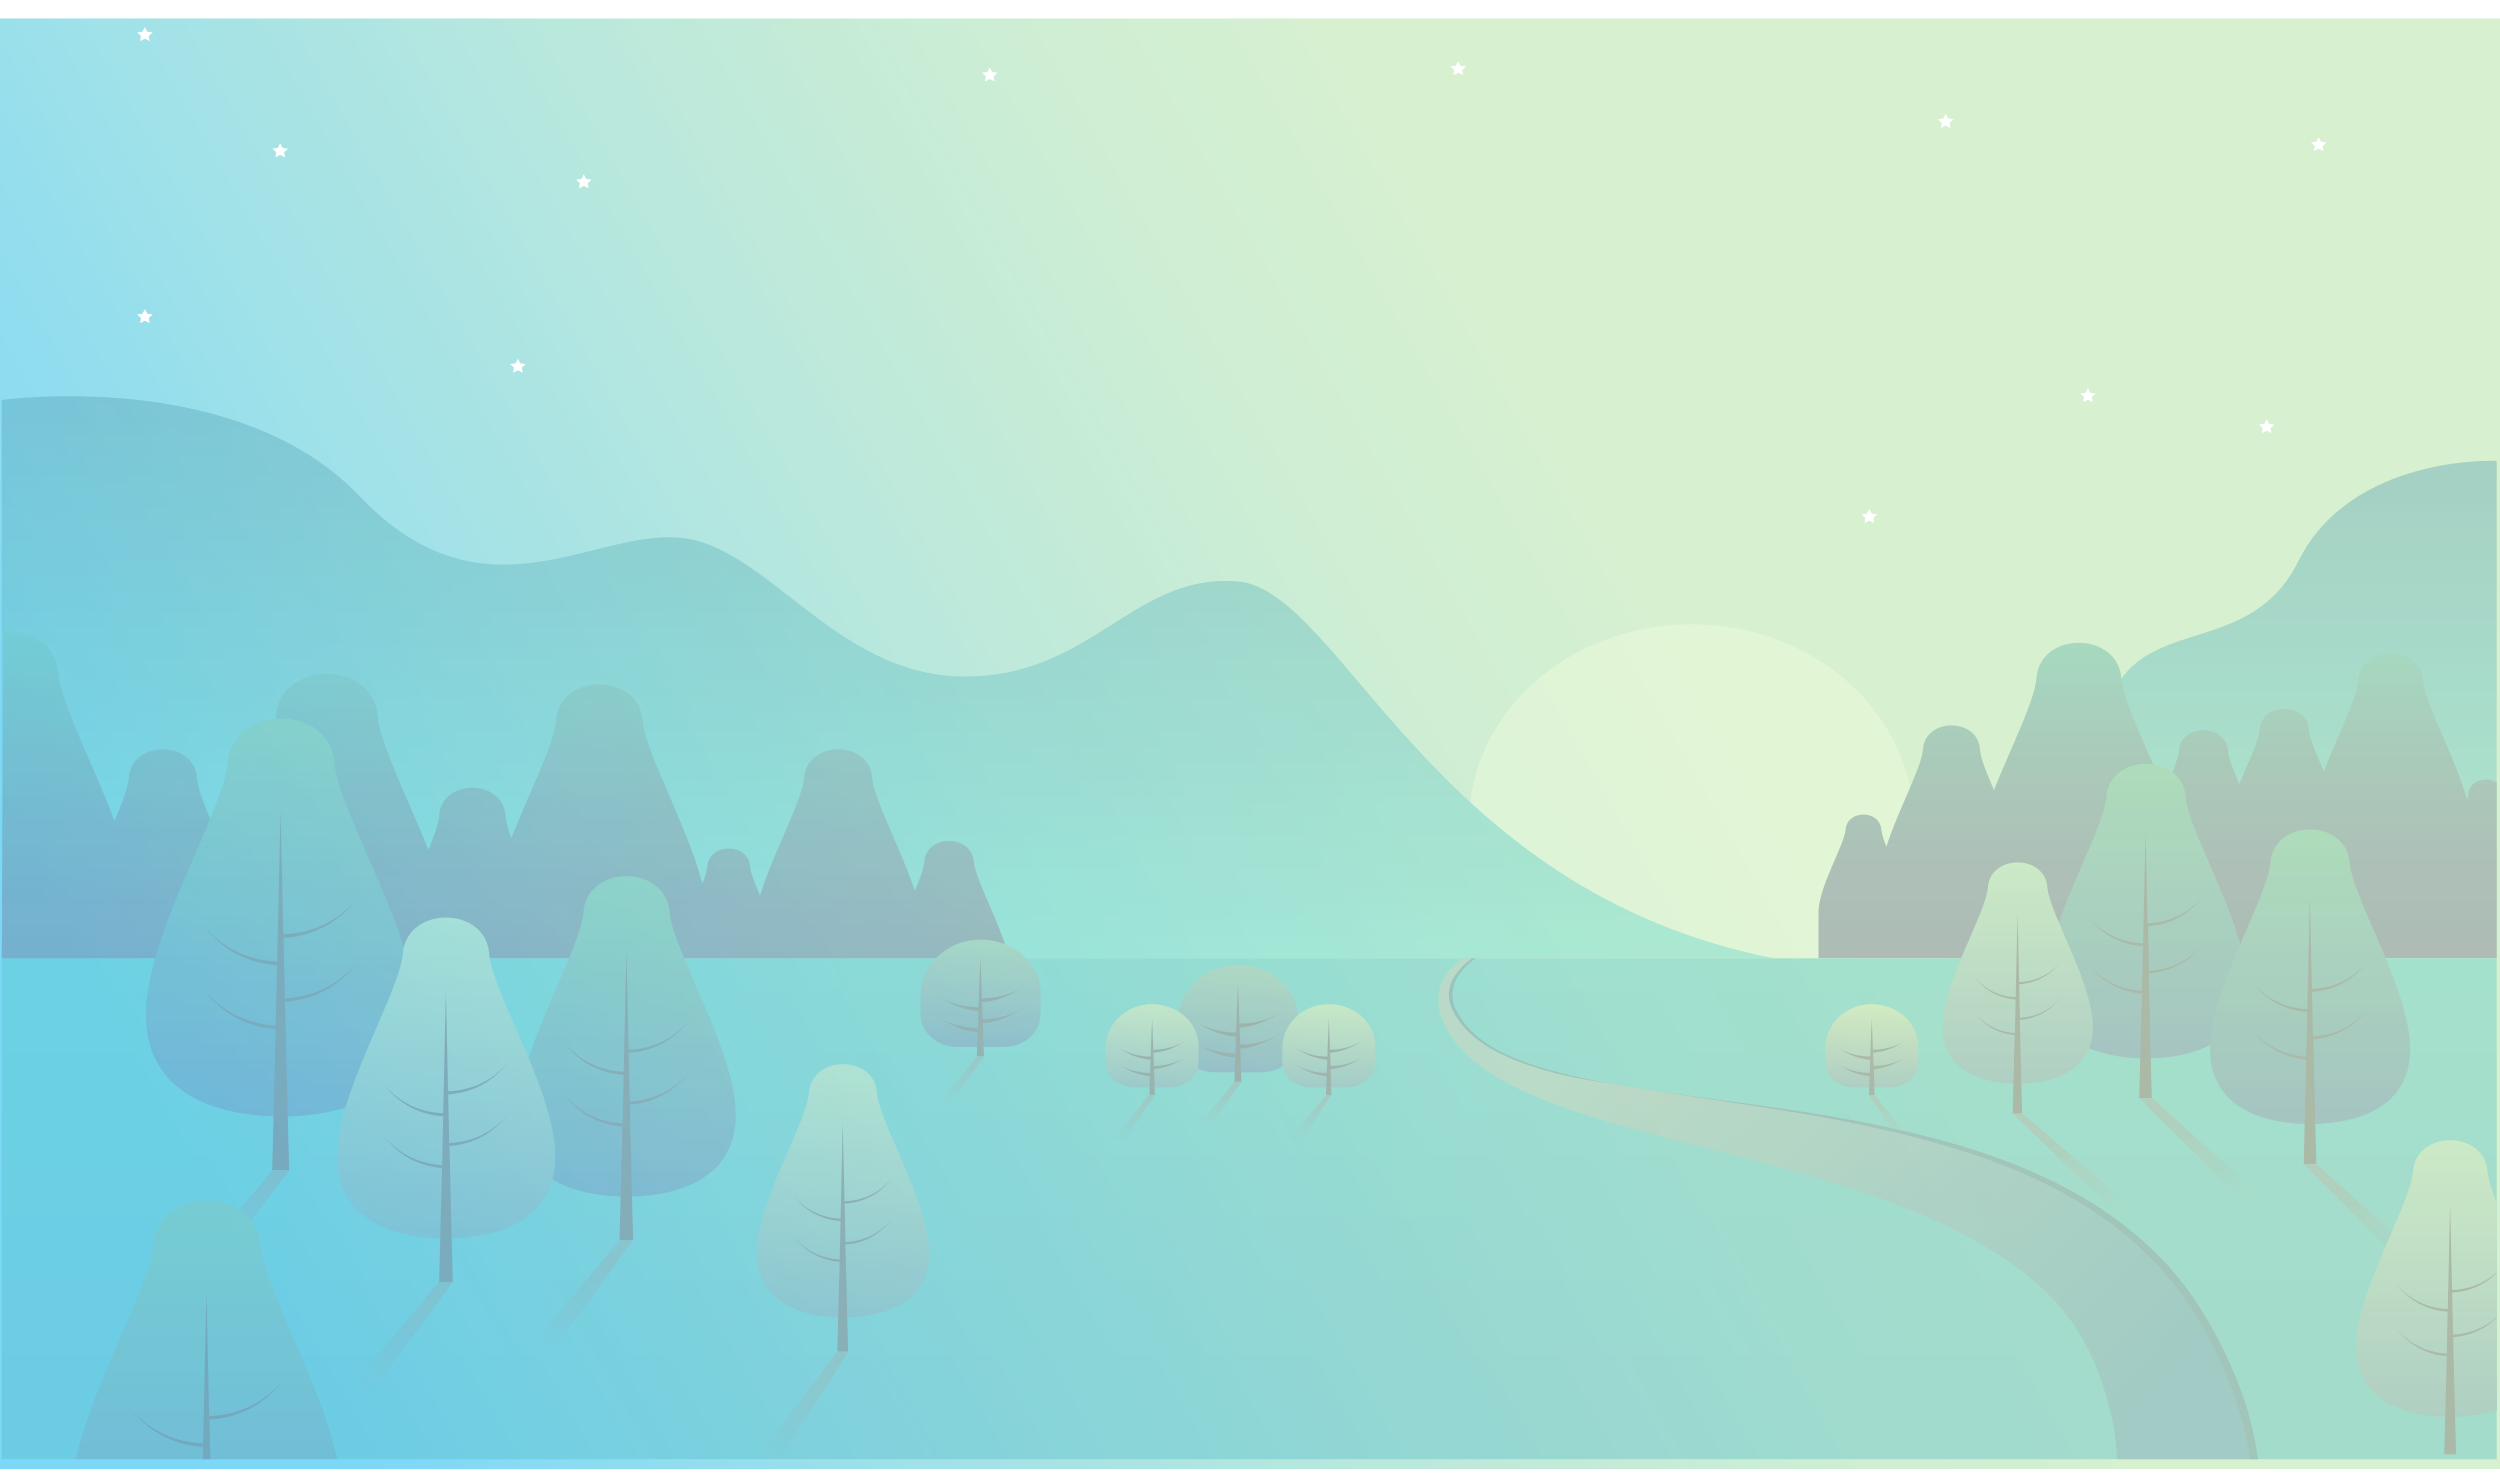 <?xml version="1.0" encoding="UTF-8"?>
<svg width="1440px" height="855px" viewBox="0 0 1440 855" version="1.1" xmlns="http://www.w3.org/2000/svg" xmlns:xlink="http://www.w3.org/1999/xlink">
    <title>BGLogin</title>
    <defs>
        <filter x="-1.6%" y="-2.8%" width="103.2%" height="105.5%" filterUnits="objectBoundingBox" id="filter-1">
            <feOffset dx="0" dy="2" in="SourceAlpha" result="shadowOffsetOuter1"></feOffset>
            <feGaussianBlur stdDeviation="5" in="shadowOffsetOuter1" result="shadowBlurOuter1"></feGaussianBlur>
            <feColorMatrix values="0 0 0 0 0   0 0 0 0 0   0 0 0 0 0  0 0 0 0.5 0" type="matrix" in="shadowBlurOuter1" result="shadowMatrixOuter1"></feColorMatrix>
            <feMerge>
                <feMergeNode in="shadowMatrixOuter1"></feMergeNode>
                <feMergeNode in="SourceGraphic"></feMergeNode>
            </feMerge>
        </filter>
        <linearGradient x1="99.975%" y1="33.592%" x2="-0.452%" y2="66.565%" id="linearGradient-2">
            <stop stop-color="#C8EAC0" offset="32%"></stop>
            <stop stop-color="#BFE8C4" offset="42%"></stop>
            <stop stop-color="#A7E1CE" offset="57%"></stop>
            <stop stop-color="#80D7E0" offset="76%"></stop>
            <stop stop-color="#51CAF4" offset="96%"></stop>
        </linearGradient>
        <rect id="path-3" x="0" y="0.133" width="1448" height="835.545"></rect>
        <linearGradient x1="50%" y1="100%" x2="50%" y2="-0.002%" id="linearGradient-5">
            <stop stop-color="#3BD4C3" offset="0%"></stop>
            <stop stop-color="#187A93" offset="100%"></stop>
        </linearGradient>
        <linearGradient x1="50.001%" y1="99.984%" x2="50.001%" y2="-0.001%" id="linearGradient-6">
            <stop stop-color="#3BD4C3" offset="0%"></stop>
            <stop stop-color="#187A93" offset="100%"></stop>
        </linearGradient>
        <linearGradient x1="49.926%" y1="100.038%" x2="49.926%" y2="-0.005%" id="linearGradient-7">
            <stop stop-color="#3C3461" offset="0%"></stop>
            <stop stop-color="#3A3A63" offset="16%"></stop>
            <stop stop-color="#354B69" offset="37%"></stop>
            <stop stop-color="#2D6672" offset="61%"></stop>
            <stop stop-color="#228C7F" offset="87%"></stop>
            <stop stop-color="#1CA286" offset="100%"></stop>
        </linearGradient>
        <linearGradient x1="50%" y1="118.34%" x2="50%" y2="0%" id="linearGradient-8">
            <stop stop-color="#18A0B2" offset="0%"></stop>
            <stop stop-color="#18A6B2" offset="44%"></stop>
            <stop stop-color="#18B6B2" offset="100%"></stop>
        </linearGradient>
        <linearGradient x1="49.892%" y1="100%" x2="49.892%" y2="0.008%" id="linearGradient-9">
            <stop stop-color="#1C548E" offset="0%"></stop>
            <stop stop-color="#3CA773" offset="100%"></stop>
        </linearGradient>
        <linearGradient x1="49.921%" y1="100.01%" x2="49.921%" y2="-0.003%" id="linearGradient-10">
            <stop stop-color="#1C548E" offset="0%"></stop>
            <stop stop-color="#3CA773" offset="100%"></stop>
        </linearGradient>
        <linearGradient x1="49.998%" y1="128.793%" x2="49.998%" y2="-0.041%" id="linearGradient-11">
            <stop stop-color="#3C3461" offset="0%"></stop>
            <stop stop-color="#3A3A63" offset="16%"></stop>
            <stop stop-color="#354B69" offset="37%"></stop>
            <stop stop-color="#2D6672" offset="61%"></stop>
            <stop stop-color="#228C7F" offset="87%"></stop>
            <stop stop-color="#1CA286" offset="100%"></stop>
        </linearGradient>
        <linearGradient x1="49.816%" y1="100%" x2="49.816%" y2="-0.002%" id="linearGradient-12">
            <stop stop-color="#1C548E" offset="0%"></stop>
            <stop stop-color="#3CA773" offset="100%"></stop>
        </linearGradient>
        <linearGradient x1="49.871%" y1="100.074%" x2="49.871%" y2="0.039%" id="linearGradient-13">
            <stop stop-color="#1C548E" offset="0%"></stop>
            <stop stop-color="#3CA773" offset="100%"></stop>
        </linearGradient>
        <linearGradient x1="49.934%" y1="100%" x2="49.934%" y2="-0.007%" id="linearGradient-14">
            <stop stop-color="#3C778E" offset="0%"></stop>
            <stop stop-color="#A9D99F" offset="100%"></stop>
        </linearGradient>
        <linearGradient x1="49.878%" y1="100%" x2="49.878%" y2="0%" id="linearGradient-15">
            <stop stop-color="#3C778E" offset="0%"></stop>
            <stop stop-color="#A9D99F" offset="100%"></stop>
        </linearGradient>
        <linearGradient x1="49.875%" y1="100%" x2="49.875%" y2="0.009%" id="linearGradient-16">
            <stop stop-color="#3C778E" offset="0%"></stop>
            <stop stop-color="#A9D99F" offset="100%"></stop>
        </linearGradient>
        <linearGradient x1="18.768%" y1="107.046%" x2="81.179%" y2="0.111%" id="linearGradient-17">
            <stop stop-color="#44757A" stop-opacity="0" offset="0%"></stop>
            <stop stop-color="#44757A" stop-opacity="0.48" offset="43%"></stop>
            <stop stop-color="#44757A" stop-opacity="0.86" offset="81%"></stop>
            <stop stop-color="#44757A" offset="100%"></stop>
        </linearGradient>
        <linearGradient x1="77.154%" y1="82.875%" x2="17.702%" y2="10.893%" id="linearGradient-18">
            <stop stop-color="#44757A" stop-opacity="0" offset="0%"></stop>
            <stop stop-color="#44757A" stop-opacity="0.48" offset="43%"></stop>
            <stop stop-color="#44757A" stop-opacity="0.86" offset="81%"></stop>
            <stop stop-color="#44757A" offset="100%"></stop>
        </linearGradient>
        <linearGradient x1="77.171%" y1="82.873%" x2="17.706%" y2="10.876%" id="linearGradient-19">
            <stop stop-color="#44757A" stop-opacity="0" offset="0%"></stop>
            <stop stop-color="#44757A" stop-opacity="0.48" offset="43%"></stop>
            <stop stop-color="#44757A" stop-opacity="0.86" offset="81%"></stop>
            <stop stop-color="#44757A" offset="100%"></stop>
        </linearGradient>
        <linearGradient x1="76.73%" y1="81.527%" x2="18.217%" y2="12.498%" id="linearGradient-20">
            <stop stop-color="#44757A" stop-opacity="0" offset="0%"></stop>
            <stop stop-color="#44757A" stop-opacity="0.48" offset="43%"></stop>
            <stop stop-color="#44757A" stop-opacity="0.86" offset="81%"></stop>
            <stop stop-color="#44757A" offset="100%"></stop>
        </linearGradient>
        <linearGradient x1="21.398%" y1="94.428%" x2="84.027%" y2="-2.859%" id="linearGradient-21">
            <stop stop-color="#44757A" stop-opacity="0" offset="0%"></stop>
            <stop stop-color="#44757A" stop-opacity="0.48" offset="43%"></stop>
            <stop stop-color="#44757A" stop-opacity="0.86" offset="81%"></stop>
            <stop stop-color="#44757A" offset="100%"></stop>
        </linearGradient>
        <linearGradient x1="21.286%" y1="94.477%" x2="84.153%" y2="-2.883%" id="linearGradient-22">
            <stop stop-color="#44757A" stop-opacity="0" offset="0%"></stop>
            <stop stop-color="#44757A" stop-opacity="0.48" offset="43%"></stop>
            <stop stop-color="#44757A" stop-opacity="0.86" offset="81%"></stop>
            <stop stop-color="#44757A" offset="100%"></stop>
        </linearGradient>
        <linearGradient x1="20.252%" y1="94.864%" x2="85.359%" y2="-3.367%" id="linearGradient-23">
            <stop stop-color="#44757A" stop-opacity="0" offset="0%"></stop>
            <stop stop-color="#44757A" stop-opacity="0.48" offset="43%"></stop>
            <stop stop-color="#44757A" stop-opacity="0.86" offset="81%"></stop>
            <stop stop-color="#44757A" offset="100%"></stop>
        </linearGradient>
        <linearGradient x1="49.975%" y1="153.823%" x2="49.975%" y2="-0.003%" id="linearGradient-24">
            <stop stop-color="#1C548E" offset="0%"></stop>
            <stop stop-color="#3CA773" offset="100%"></stop>
        </linearGradient>
        <linearGradient x1="49.842%" y1="99.998%" x2="49.842%" y2="-0.005%" id="linearGradient-25">
            <stop stop-color="#3C778E" offset="0%"></stop>
            <stop stop-color="#A9D99F" offset="100%"></stop>
        </linearGradient>
        <linearGradient x1="49.903%" y1="99.889%" x2="49.903%" y2="0.004%" id="linearGradient-26">
            <stop stop-color="#1C548E" offset="0%"></stop>
            <stop stop-color="#6DA77D" offset="100%"></stop>
        </linearGradient>
        <linearGradient x1="49.875%" y1="99.917%" x2="49.875%" y2="0.005%" id="linearGradient-27">
            <stop stop-color="#1C548E" offset="0%"></stop>
            <stop stop-color="#6DA77D" offset="100%"></stop>
        </linearGradient>
        <linearGradient x1="50%" y1="100.107%" x2="50%" y2="0.128%" id="linearGradient-28">
            <stop stop-color="#3C778E" offset="0%"></stop>
            <stop stop-color="#BDD98E" offset="100%"></stop>
        </linearGradient>
        <linearGradient x1="49.961%" y1="100%" x2="49.961%" y2="0%" id="linearGradient-29">
            <stop stop-color="#44757A" stop-opacity="0" offset="0%"></stop>
            <stop stop-color="#44757A" stop-opacity="0.48" offset="43%"></stop>
            <stop stop-color="#44757A" stop-opacity="0.86" offset="81%"></stop>
            <stop stop-color="#44757A" offset="100%"></stop>
        </linearGradient>
        <linearGradient x1="50.038%" y1="99.935%" x2="50.038%" y2="0%" id="linearGradient-30">
            <stop stop-color="#44757A" stop-opacity="0" offset="0%"></stop>
            <stop stop-color="#44757A" stop-opacity="0.48" offset="43%"></stop>
            <stop stop-color="#44757A" stop-opacity="0.86" offset="81%"></stop>
            <stop stop-color="#44757A" offset="100%"></stop>
        </linearGradient>
        <linearGradient x1="50%" y1="100%" x2="50%" y2="0%" id="linearGradient-31">
            <stop stop-color="#44757A" stop-opacity="0" offset="0%"></stop>
            <stop stop-color="#44757A" stop-opacity="0.48" offset="43%"></stop>
            <stop stop-color="#44757A" stop-opacity="0.86" offset="81%"></stop>
            <stop stop-color="#44757A" offset="100%"></stop>
        </linearGradient>
        <linearGradient x1="50%" y1="100%" x2="50%" y2="0%" id="linearGradient-32">
            <stop stop-color="#44757A" stop-opacity="0" offset="0%"></stop>
            <stop stop-color="#44757A" stop-opacity="0.48" offset="43%"></stop>
            <stop stop-color="#44757A" stop-opacity="0.86" offset="81%"></stop>
            <stop stop-color="#44757A" offset="100%"></stop>
        </linearGradient>
        <linearGradient x1="50.039%" y1="100%" x2="50.039%" y2="0%" id="linearGradient-33">
            <stop stop-color="#44757A" stop-opacity="0" offset="0%"></stop>
            <stop stop-color="#44757A" stop-opacity="0.48" offset="43%"></stop>
            <stop stop-color="#44757A" stop-opacity="0.86" offset="81%"></stop>
            <stop stop-color="#44757A" offset="100%"></stop>
        </linearGradient>
        <linearGradient x1="13.447%" y1="27.132%" x2="95.612%" y2="75.243%" id="linearGradient-34">
            <stop stop-color="#7EA596" offset="0%"></stop>
            <stop stop-color="#4E8C95" offset="39%"></stop>
            <stop stop-color="#217493" offset="79%"></stop>
            <stop stop-color="#0F6B93" offset="100%"></stop>
        </linearGradient>
    </defs>
    <g id="Criadores" stroke="none" stroke-width="1" fill="none" fill-rule="evenodd" opacity="0.852">
        <g id="AdminLgin" transform="translate(0, -1)">
            <g id="Group" transform="translate(0, -1)">
                <g id="BGLogin" filter="url(#filter-1)" opacity="0.878" transform="translate(-4, 10.5)">
                    <mask id="mask-4" fill="white">
                        <use xlink:href="#path-3"></use>
                    </mask>
                    <use id="Rectangle" fill="url(#linearGradient-2)" fill-rule="nonzero" xlink:href="#path-3"></use>
                    <g id="imagembgLogin" opacity="0.38" mask="url(#mask-4)" fill-rule="nonzero">
                        <g transform="translate(5, 217.679)">
                            <path d="M1437.083,37.271 C1437.083,37.271 1353.502,33.451 1322.806,95.183 C1292.11,156.916 1220.371,119.318 1210.273,192.355 C1200.175,265.393 1117.782,323.82 1117.782,323.82 L1437.083,323.82 L1437.083,37.271 Z" id="Path" fill="url(#linearGradient-5)"></path>
                            <ellipse id="Oval" fill="#F3FCD0" cx="973.212" cy="245.832" rx="128.015" ry="114.438"></ellipse>
                            <path d="M0,2.208 C0,2.208 135.162,-16.84 205.944,57.465 C276.725,131.771 338.155,78.02 389.277,81.446 C440.399,84.872 478.798,160.239 552.97,161.472 C627.143,162.705 651.439,102.035 711.529,106.66 C771.618,111.284 822.797,285.005 1021,323.871 L0,323.871 L0,2.208 Z" id="Path" fill="url(#linearGradient-6)"></path>
                            <path d="M1437.083,222.536 C1431.335,218.939 1421.62,221.081 1420.72,229.063 C1420.72,229.165 1420.72,229.251 1420.72,229.354 C1420.592,230.412 1420.374,231.46 1420.068,232.488 C1412.902,206.915 1395.963,177.676 1394.66,163.887 L1394.66,163.339 C1392.438,143.333 1359.596,143.333 1357.373,163.339 L1357.373,163.887 C1356.338,174.833 1345.551,195.353 1337.522,216.079 C1333.249,206.213 1329.436,197.46 1328.919,191.927 C1328.909,191.79 1328.909,191.653 1328.919,191.516 C1327.213,176.323 1302.266,176.323 1300.579,191.516 C1300.57,191.653 1300.57,191.79 1300.579,191.927 C1299.928,198.779 1294.237,210.615 1288.834,223.393 C1285.48,215.582 1282.779,208.782 1282.357,204.209 C1282.357,204.072 1282.357,203.935 1282.357,203.797 C1280.652,188.604 1255.723,188.604 1254.018,203.797 C1254.018,203.935 1254.018,204.072 1254.018,204.209 C1253.52,209.604 1249.86,218.1 1245.702,227.692 C1235.336,201.588 1222.172,176.169 1220.793,162.38 L1220.793,161.66 C1217.88,135.522 1174.94,135.522 1172.028,161.66 C1172.028,161.9 1172.028,162.14 1172.028,162.38 C1170.763,176.083 1157.829,201.091 1147.521,226.921 C1143.382,217.312 1139.856,208.885 1139.435,203.301 L1139.435,202.821 C1137.518,185.264 1108.623,185.264 1106.669,202.821 C1106.669,202.992 1106.669,203.147 1106.669,203.301 C1105.596,214.743 1092.394,238.055 1085.592,259.449 C1084.144,256.263 1083.128,252.933 1082.564,249.532 C1082.564,249.429 1082.564,249.343 1082.564,249.24 C1081.338,238.261 1063.403,238.261 1062.1,249.24 C1062.1,249.343 1062.1,249.429 1062.1,249.532 C1061.238,258.867 1047.404,280.895 1046.465,296.345 L1046.465,296.345 L1046.465,323.751 L1437.083,323.751 L1437.083,222.536 Z" id="Path" fill="url(#linearGradient-7)"></path>
                            <rect id="Rectangle" fill="url(#linearGradient-8)" x="0" y="323.82" width="1437.083" height="288.502"></rect>
                            <path d="M1257.85,230.758 L1257.85,230.09 C1255.129,205.682 1215.044,205.682 1212.323,230.09 C1212.323,230.313 1212.323,230.536 1212.323,230.758 C1210.254,253.026 1174.978,307.753 1177.565,342.096 C1180.152,376.439 1215.887,381.492 1235.163,381.492 C1254.439,381.492 1290.156,376.354 1292.743,342.096 C1295.329,307.838 1259.939,253.026 1257.85,230.758 Z" id="Path" fill="url(#linearGradient-9)"></path>
                            <path d="M1236.811,331.014 C1236.524,318.133 1236.505,316.728 1236.236,305.32 C1246.374,304.712 1255.859,300.632 1262.717,293.93 L1268.465,288.311 L1262.851,293.33 C1255.707,299.694 1246.108,303.371 1236.026,303.607 C1235.508,280.381 1234.857,250.696 1234.857,250.696 L1233.42,315.255 C1223.465,314.937 1214.012,311.266 1206.958,304.978 L1201.344,299.959 L1207.092,305.56 C1213.91,312.193 1223.311,316.239 1233.362,316.865 L1232.787,342.558 C1223.046,342.11 1213.836,338.448 1206.939,332.281 L1201.325,327.262 L1207.073,332.881 C1213.746,339.375 1222.901,343.397 1232.73,344.151 L1231.178,404.377 L1238.44,404.377 C1238.44,404.377 1237.539,372.962 1236.639,332.435 C1246.596,331.813 1255.917,327.833 1262.717,321.302 L1268.465,315.7 L1262.851,320.719 C1255.902,326.922 1246.62,330.591 1236.811,331.014 Z" id="Path" fill="#2F2833"></path>
                            <path d="M1352.314,268.545 C1352.314,268.322 1352.314,268.099 1352.314,267.894 C1349.594,243.485 1309.528,243.485 1306.807,267.894 C1306.807,268.099 1306.807,268.322 1306.807,268.545 C1304.737,290.812 1269.462,345.539 1272.049,379.882 C1274.635,414.226 1310.371,419.279 1329.647,419.279 C1348.923,419.279 1384.639,414.14 1387.13,379.882 C1389.621,345.625 1354.384,290.812 1352.314,268.545 Z" id="Path" fill="url(#linearGradient-10)"></path>
                            <path d="M1331.276,368.8 C1330.988,355.919 1330.95,354.514 1330.701,343.107 C1340.847,342.525 1350.352,338.47 1357.239,331.784 L1362.987,326.166 L1357.373,331.185 C1350.252,337.529 1340.692,341.204 1330.643,341.462 C1330.126,318.253 1329.474,288.551 1329.474,288.551 L1328.018,353.11 C1318.065,352.785 1308.615,349.115 1301.557,342.833 L1295.962,337.814 L1301.71,343.415 C1308.533,350.052 1317.94,354.104 1327.999,354.737 L1327.424,380.43 C1317.678,379.977 1308.464,376.316 1301.557,370.153 L1295.962,365.134 L1301.71,370.753 C1308.39,377.249 1317.551,381.27 1327.386,382.023 L1325.949,442.249 L1333.211,442.249 C1333.211,442.249 1332.31,410.851 1331.41,370.393 C1341.333,369.681 1350.59,365.65 1357.335,359.105 L1363.083,353.487 L1357.469,358.505 C1350.486,364.746 1341.14,368.419 1331.276,368.8 L1331.276,368.8 Z" id="Path" fill="#2F2833"></path>
                            <path d="M0,323.82 L580.179,323.82 C575.408,303.573 561.018,279.284 559.888,268.031 C559.897,267.894 559.897,267.757 559.888,267.62 C558.182,252.358 533.062,252.358 531.433,267.62 C531.443,267.757 531.443,267.894 531.433,268.031 C531.05,272.159 528.827,278.103 525.934,284.954 C517.657,259.895 502.577,233.036 501.331,219.71 L501.331,219.145 C498.994,198.162 464.561,198.162 462.204,219.145 L462.204,219.71 C460.92,233.516 444.806,261.864 436.758,287.66 C433.808,280.809 431.432,274.797 431.01,270.789 C431.019,270.669 431.019,270.549 431.01,270.429 C429.554,257.274 408.017,257.274 406.484,270.429 C406.474,270.549 406.474,270.669 406.484,270.789 C405.949,274.211 404.978,277.567 403.59,280.792 C394.393,246.089 370.787,205.75 369.1,186.806 C369.1,186.566 369.1,186.326 369.1,186.086 C366.111,159.331 322.175,159.331 319.282,186.086 C319.282,186.326 319.282,186.566 319.282,186.806 C317.94,201.057 304.221,227.452 293.587,254.448 C291.873,250.215 290.691,245.826 290.061,241.361 L290.061,240.813 C287.781,220.412 254.287,220.412 252.026,240.813 L252.026,241.361 C251.547,246.346 249.075,253.351 245.78,261.333 C233.44,230.501 218.073,200.646 216.559,184.339 C216.559,184.048 216.559,183.774 216.463,183.483 C212.976,152.12 161.471,152.12 157.983,183.483 C157.983,183.774 157.983,184.048 157.983,184.339 C156.45,200.851 140.738,231.272 128.303,262.515 C120.926,245.112 113.223,229.08 112.361,219.693 L112.361,219.128 C110.023,198.145 75.571,198.145 73.234,219.128 L73.234,219.693 C72.659,225.74 69.248,234.561 64.918,244.735 C52.463,211.18 34.145,177.162 32.497,159.451 C32.497,159.16 32.497,158.886 32.497,158.611 C30.581,142.134 15.252,134.631 0.939,135.762 L0,323.82 Z" id="Path" fill="url(#linearGradient-11)"></path>
                            <path d="M191.611,211.317 C191.611,211.009 191.611,210.718 191.611,210.426 C187.932,177.453 133.802,177.453 130.123,210.426 C130.123,210.718 130.123,211.009 130.123,211.317 C127.326,241.395 79.672,315.324 83.178,361.691 C86.685,408.059 135.028,414.945 160.972,414.945 C186.917,414.945 235.26,408.094 238.767,361.691 C242.273,315.289 194.313,241.395 191.611,211.317 Z" id="Path" fill="url(#linearGradient-12)"></path>
                            <path d="M163.099,346.824 C162.716,329.421 162.659,327.536 162.314,312.035 C176.026,311.255 188.871,305.768 198.164,296.722 L205.944,289.151 L198.279,296.002 C188.669,304.582 175.756,309.557 162.18,309.911 C161.471,278.548 160.589,238.432 160.589,238.432 L158.673,325.652 C145.225,325.213 132.46,320.245 122.938,311.744 L115.273,304.892 L123.053,312.463 C132.272,321.422 144.975,326.888 158.558,327.742 L157.773,362.548 C144.642,361.877 132.254,356.886 122.995,348.536 L115.331,341.771 L123.11,349.342 C132.138,358.111 144.51,363.543 157.792,364.569 L155.78,445.948 L165.59,445.948 C165.59,445.948 164.364,403.537 163.138,348.879 C176.547,347.93 189.058,342.484 198.164,333.634 L205.944,326.063 L198.279,332.829 C188.909,341.245 176.366,346.235 163.099,346.824 Z" id="Path" fill="#2F2833"></path>
                            <path d="M384.659,297.15 C384.659,296.893 384.659,296.653 384.659,296.43 C381.689,269.864 338.079,269.864 335.128,296.43 C335.128,296.653 335.128,296.893 335.128,297.15 C332.867,321.37 294.468,380.927 297.304,418.268 C300.14,455.609 339.075,461.09 359.961,461.09 C380.846,461.09 419.801,455.541 422.637,418.268 C425.472,380.996 386.901,321.439 384.659,297.15 Z" id="Path" fill="url(#linearGradient-13)"></path>
                            <path d="M361.762,406.295 C361.455,392.284 361.417,390.759 361.129,378.272 C372.174,377.644 382.52,373.226 390.005,365.939 L396.271,359.842 L390.178,365.306 C382.43,372.212 372.028,376.218 361.091,376.508 C360.535,351.243 359.807,318.938 359.807,318.938 L358.236,389.166 C347.416,388.813 337.147,384.81 329.494,377.964 L323.344,372.517 L329.609,378.615 C337.029,385.834 347.258,390.241 358.198,390.93 L357.585,418.97 C346.985,418.475 336.966,414.491 329.456,407.785 L323.344,402.321 L329.571,408.488 C336.841,415.554 346.808,419.929 357.508,420.752 L355.822,486.287 L363.716,486.287 C363.716,486.287 362.739,452.115 361.8,408.094 C372.599,407.328 382.674,402.941 390.005,395.812 L396.271,389.697 L390.178,395.161 C382.587,401.906 372.454,405.876 361.762,406.295 L361.762,406.295 Z" id="Path" fill="#2F2833"></path>
                            <path d="M1178.255,282.813 C1178.265,282.648 1178.265,282.482 1178.255,282.316 C1176.205,263.988 1146.122,263.988 1144.072,282.316 L1144.072,282.813 C1142.519,299.531 1116.039,340.623 1117.974,366.385 C1119.909,392.147 1146.716,395.983 1161.163,395.983 C1175.611,395.983 1202.455,392.147 1204.391,366.385 C1206.326,340.623 1179.826,299.531 1178.255,282.813 Z" id="Path" fill="url(#linearGradient-14)"></path>
                            <path d="M1162.466,358.077 C1162.255,348.417 1162.236,347.355 1162.045,338.739 C1169.667,338.284 1176.799,335.216 1181.953,330.174 L1186.283,325.978 L1182.068,329.746 C1176.725,334.51 1169.55,337.273 1162.006,337.471 C1161.623,320.051 1161.125,297.749 1161.125,297.749 L1160.033,346.224 C1152.558,345.984 1145.463,343.217 1140.182,338.482 L1135.966,334.713 L1140.297,338.927 C1145.402,343.931 1152.458,346.996 1160.014,347.492 L1159.592,366.83 C1152.279,366.494 1145.364,363.748 1140.182,359.122 L1135.966,355.354 L1140.297,359.55 C1145.282,364.409 1152.113,367.432 1159.458,368.029 L1158.308,413.232 L1163.75,413.232 C1163.75,413.232 1163.079,389.663 1162.39,359.293 C1169.842,358.761 1176.795,355.733 1181.857,350.815 L1186.188,346.601 L1181.972,350.369 C1176.764,355.012 1169.812,357.759 1162.466,358.077 Z" id="Path" fill="#2F2833"></path>
                            <path d="M280.691,320.993 C280.691,320.736 280.691,320.497 280.691,320.257 C277.721,293.673 234.072,293.673 231.102,320.257 C231.102,320.497 231.102,320.736 231.102,320.993 C228.841,345.248 190.404,404.925 193.221,442.266 C196.037,479.607 235.049,485.225 255.973,485.225 C276.897,485.225 315.89,479.658 318.726,442.266 C321.562,404.873 282.952,345.248 280.691,320.993 Z" id="Path" fill="url(#linearGradient-15)"></path>
                            <path d="M257.774,430.207 C257.449,416.178 257.43,414.654 257.142,402.15 C268.2,401.516 278.557,397.092 286.056,389.8 L292.341,383.702 L286.209,389.166 C278.465,396.09 268.052,400.104 257.104,400.386 C256.548,375.086 255.82,342.73 255.82,342.73 L254.249,413.078 C243.43,412.705 233.167,408.699 225.507,401.859 L219.376,396.395 L225.66,402.51 C233.093,409.733 243.335,414.139 254.287,414.825 L253.655,442.899 C243.046,442.402 233.02,438.411 225.507,431.697 L219.376,426.233 L225.66,432.331 C232.931,439.408 242.907,443.791 253.616,444.612 L251.93,510.233 L259.844,510.233 C259.844,510.233 258.867,475.975 257.928,431.937 C268.741,431.17 278.83,426.777 286.171,419.638 L292.456,413.523 L286.324,419.005 C278.714,425.805 268.525,429.802 257.774,430.207 L257.774,430.207 Z" id="Path" fill="#2F2833"></path>
                            <path d="M504.071,401.088 L504.071,400.523 C501.734,379.54 467.301,379.54 464.963,400.523 C464.963,400.711 464.963,400.899 464.963,401.088 C463.181,420.221 432.849,467.24 435.091,496.736 C437.333,526.231 468.068,530.616 484.565,530.616 C501.063,530.616 531.817,526.231 534.058,496.736 C536.3,467.24 505.853,420.221 504.071,401.088 Z" id="Path" fill="url(#linearGradient-16)"></path>
                            <path d="M486.002,487.28 C485.753,476.215 485.715,474.999 485.504,465.15 C494.222,464.651 502.39,461.167 508.306,455.421 L513.249,450.59 L508.421,454.907 C502.298,460.369 494.074,463.537 485.428,463.762 C484.987,443.807 484.412,418.302 484.412,418.302 L483.186,473.766 C474.628,473.49 466.504,470.333 460.441,464.927 L455.613,460.611 L460.576,465.424 C466.435,471.123 474.51,474.603 483.147,475.153 L482.649,497.284 C474.281,496.887 466.371,493.739 460.441,488.445 L455.613,484.129 L460.576,488.959 C466.317,494.534 474.184,497.987 482.63,498.637 L481.289,550.383 L487.535,550.383 C487.535,550.383 486.769,523.405 485.983,488.719 C494.516,488.112 502.477,484.642 508.268,479.007 L513.211,474.194 L508.383,478.51 C502.402,483.819 494.423,486.946 486.002,487.28 L486.002,487.28 Z" id="Path" fill="#2F2833"></path>
                            <polygon id="Path" fill="url(#linearGradient-17)" points="448.485 612.321 487.574 550.332 481.327 550.332 434.267 612.321"></polygon>
                            <polygon id="Path" fill="url(#linearGradient-18)" points="1333.115 442.249 1411.925 512.957 1396.577 512.957 1325.872 442.249"></polygon>
                            <polygon id="Path" fill="url(#linearGradient-19)" points="1238.632 404.462 1317.422 475.17 1302.074 475.17 1231.389 404.462"></polygon>
                            <polygon id="Path" fill="url(#linearGradient-20)" points="1163.846 413.215 1246.737 483.94 1231.389 483.94 1158.385 413.215"></polygon>
                            <polygon id="Path" fill="url(#linearGradient-21)" points="355.898 486.218 296.556 556.926 311.905 556.926 363.64 486.218"></polygon>
                            <polygon id="Path" fill="url(#linearGradient-22)" points="251.854 510.233 192.512 580.941 207.841 580.941 259.767 510.233"></polygon>
                            <polygon id="Path" fill="url(#linearGradient-23)" points="155.876 445.948 96.534 516.656 111.882 516.656 165.59 445.948"></polygon>
                            <path d="M193.316,612.321 C183.736,567.992 151.162,513.642 148.824,488.908 C148.824,488.616 148.824,488.308 148.824,488.017 C145.145,455.044 91.015,455.044 87.336,488.017 C87.336,488.308 87.336,488.616 87.241,488.908 C84.941,513.642 52.329,567.992 42.748,612.321 L193.316,612.321 Z" id="Path" fill="url(#linearGradient-24)"></path>
                            <path d="M116.001,605.247 L115.829,612.321 L120.14,612.321 C119.968,604.682 119.872,600.502 119.642,589.54 C133.348,588.757 146.185,583.271 155.473,574.227 L163.253,566.656 L155.588,573.507 C145.976,582.087 133.066,587.067 119.489,587.433 C118.78,556.053 117.898,515.937 117.898,515.937 L115.982,603.157 C102.533,602.721 89.766,597.752 80.247,589.249 L72.582,582.397 L80.477,590.054 C89.716,598.985 102.425,604.42 116.001,605.247 Z" id="Path" fill="#2F2833"></path>
                            <path d="M1437.083,464.636 C1434.521,458.76 1432.727,452.638 1431.737,446.394 L1431.737,445.76 C1429.17,422.842 1391.499,422.842 1388.97,445.76 L1388.97,446.394 C1387.054,467.308 1353.867,518.729 1356.3,550.983 C1358.733,583.236 1392.38,588.015 1410.411,588.015 C1419.546,588.094 1428.626,586.738 1437.236,584.007 L1437.083,464.636 Z" id="Path" fill="url(#linearGradient-25)"></path>
                            <path d="M1437.083,530.771 L1437.083,530.394 L1436.508,530.908 C1429.968,536.754 1421.221,540.206 1411.982,540.585 C1411.714,528.475 1411.676,527.156 1411.446,516.382 C1420.974,515.832 1429.897,512.016 1436.355,505.728 L1437.064,505.043 L1437.064,504.666 L1436.489,505.18 C1429.811,511.152 1420.83,514.615 1411.388,514.858 C1410.89,493.053 1410.277,465.184 1410.277,465.184 L1408.916,525.837 C1399.543,525.542 1390.643,522.085 1384.007,516.16 L1378.738,511.449 L1384.141,516.725 C1390.557,522.952 1399.393,526.751 1408.84,527.345 L1408.342,551.514 C1399.192,551.084 1390.545,547.643 1384.064,541.853 L1378.795,537.143 L1384.199,542.418 C1390.484,548.519 1399.097,552.296 1408.342,553.004 L1406.885,609.529 L1413.707,609.529 C1413.707,609.529 1412.864,580.033 1412.001,542.024 C1421.334,541.362 1430.041,537.568 1436.374,531.404 L1437.083,530.771 Z" id="Path" fill="#2F2833"></path>
                            <path d="M710.992,327.708 C692.099,328.204 677.518,342.952 677.518,359.842 L677.518,370.633 C677.518,381.039 686.954,389.474 698.595,389.474 L725.631,389.474 C737.272,389.474 746.709,381.039 746.709,370.633 L746.709,358.643 C746.746,350.254 742.958,342.214 736.218,336.377 C729.479,330.54 720.37,327.409 710.992,327.708 L710.992,327.708 Z" id="Path" fill="url(#linearGradient-26)"></path>
                            <path d="M713.426,373.528 C713.196,367.824 713.176,368.783 712.985,363.696 C720.649,363.439 727.969,360.064 733.219,357.101 L737.626,354.617 L733.334,356.844 C727.063,359.845 720.059,361.41 712.947,361.4 C712.563,351.123 712.046,337.968 712.046,337.968 L710.954,366.573 C703.905,366.549 696.97,364.979 690.758,362 L686.485,359.773 L690.873,362.274 C696.085,365.203 703.27,368.577 710.915,368.851 L710.494,378.683 C703.599,378.617 696.826,377.053 690.758,374.127 L686.485,371.917 L690.873,374.401 C695.989,377.279 702.964,380.636 710.456,380.961 L710.015,394.99 L714.058,394.99 C713.866,390.502 713.656,381.287 713.445,375.806 C721.109,375.497 728.084,372.14 733.219,369.228 L737.626,366.744 L733.334,368.971 C727.211,371.915 720.378,373.479 713.426,373.528 Z" id="Path" fill="#2F2833"></path>
                            <path d="M562.647,313.08 C543.754,313.594 529.192,328.324 529.192,345.213 L529.192,356.005 C529.192,366.411 538.628,374.846 550.269,374.846 L577.305,374.846 C588.946,374.846 598.382,366.411 598.382,356.005 L598.382,343.929 C598.394,335.552 594.592,327.532 587.851,321.713 C581.11,315.894 572.011,312.777 562.647,313.08 L562.647,313.08 Z" id="Path" fill="url(#linearGradient-27)"></path>
                            <path d="M565.08,358.899 C564.85,353.196 564.831,354.155 564.64,349.067 C572.304,348.811 579.624,345.453 584.874,342.473 L589.281,339.989 L584.989,342.216 C578.727,345.242 571.72,346.826 564.601,346.824 C564.218,336.546 563.701,323.374 563.701,323.374 L562.608,351.979 C555.558,351.961 548.622,350.391 542.413,347.406 L538.14,345.111 L542.528,347.594 C547.739,350.541 554.925,353.898 562.589,354.172 L562.149,364.021 C555.255,363.946 548.484,362.383 542.413,359.465 L538.14,357.238 L542.528,359.722 C547.644,362.599 554.637,365.957 562.11,366.299 L561.67,380.328 L565.713,380.328 C565.521,375.84 565.31,366.625 565.099,361.143 C572.668,360.818 579.739,357.461 584.874,354.566 L589.281,352.082 L584.989,354.292 C578.875,357.263 572.039,358.846 565.08,358.899 Z" id="Path" fill="#2F2833"></path>
                            <path d="M661.786,350.249 C647.128,350.643 635.842,362.068 635.842,375.172 L635.842,383.548 C635.842,391.589 643.134,398.107 652.129,398.107 L673.091,398.107 C682.082,398.098 689.368,391.585 689.378,383.548 L689.378,374.23 C689.381,367.749 686.45,361.544 681.252,357.026 C676.055,352.509 669.033,350.064 661.786,350.249 Z" id="Path" fill="url(#linearGradient-28)"></path>
                            <path d="M663.664,385.843 C663.492,381.424 663.473,382.16 663.319,378.221 C668.957,377.74 674.361,375.971 679.012,373.082 L682.423,371.164 L679.108,372.877 C674.251,375.216 668.817,376.435 663.3,376.422 C662.994,368.44 662.61,358.249 662.61,358.249 L661.748,380.43 C656.283,380.417 650.906,379.199 646.093,376.885 L642.779,375.172 L646.189,377.107 C650.795,379.975 656.144,381.744 661.729,382.246 L661.384,389.868 C656.03,389.82 650.77,388.609 646.055,386.34 L642.74,384.627 L646.151,386.563 C650.646,389.389 655.865,391.156 661.327,391.701 L661.058,402.492 L664.201,402.492 C664.047,399.067 663.894,391.907 663.722,387.607 C669.237,387.089 674.514,385.32 679.051,382.469 L682.461,380.55 L679.146,382.263 C674.39,384.569 669.075,385.799 663.664,385.843 L663.664,385.843 Z" id="Path" fill="#2F2833"></path>
                            <path d="M763.57,350.249 C748.912,350.643 737.626,362.068 737.626,375.172 L737.626,383.548 C737.626,391.589 744.918,398.107 753.913,398.107 L774.875,398.107 C783.866,398.098 791.152,391.585 791.162,383.548 L791.162,374.23 C791.165,367.749 788.234,361.544 783.036,357.026 C777.838,352.509 770.817,350.064 763.57,350.249 L763.57,350.249 Z" id="Path" fill="url(#linearGradient-28)"></path>
                            <path d="M765.448,385.843 C765.276,381.424 765.256,382.16 765.103,378.221 C770.746,377.737 776.155,375.968 780.815,373.082 L784.226,371.164 L780.892,372.877 C776.035,375.216 770.601,376.435 765.084,376.422 C764.777,368.44 764.394,358.249 764.394,358.249 L763.532,380.43 C758.067,380.417 752.69,379.199 747.877,376.885 L744.562,375.172 L747.973,377.107 C752.579,379.975 757.928,381.744 763.513,382.246 L763.168,389.868 C757.814,389.82 752.553,388.609 747.839,386.34 L744.524,384.627 L747.935,386.563 C752.43,389.389 757.649,391.156 763.11,391.701 L762.765,402.595 L765.908,402.595 C765.755,399.169 765.601,392.01 765.429,387.71 C770.943,387.184 776.217,385.416 780.758,382.572 L784.168,380.653 L780.834,382.366 C776.097,384.623 770.816,385.816 765.448,385.843 Z" id="Path" fill="#2F2833"></path>
                            <path d="M1076.299,350.249 C1061.64,350.643 1050.355,362.068 1050.355,375.172 L1050.355,383.548 C1050.355,391.589 1057.646,398.107 1066.641,398.107 L1087.604,398.107 C1096.594,398.098 1103.88,391.585 1103.891,383.548 L1103.891,374.23 C1103.894,367.749 1100.962,361.544 1095.765,357.026 C1090.567,352.509 1083.545,350.064 1076.299,350.249 L1076.299,350.249 Z" id="Path" fill="url(#linearGradient-28)"></path>
                            <path d="M1078.176,385.843 C1078.004,381.424 1077.985,382.16 1077.832,378.221 C1083.474,377.737 1088.884,375.968 1093.544,373.082 L1096.954,371.164 L1093.62,372.877 C1088.763,375.216 1083.33,376.435 1077.812,376.422 C1077.506,368.44 1077.123,358.249 1077.123,358.249 L1076.26,380.43 C1070.795,380.417 1065.419,379.199 1060.606,376.885 L1057.291,375.172 L1060.702,377.107 C1065.307,379.975 1070.656,381.744 1076.241,382.246 L1075.915,389.868 C1070.562,389.819 1065.301,388.608 1060.587,386.34 L1057.272,384.627 L1060.682,386.563 C1065.179,389.386 1070.397,391.153 1075.858,391.701 L1075.513,402.595 L1078.77,402.595 C1078.617,399.169 1078.464,392.01 1078.291,387.71 C1083.805,387.184 1089.079,385.416 1093.62,382.572 L1097.031,380.653 L1093.697,382.366 C1088.919,384.642 1083.59,385.836 1078.176,385.843 Z" id="Path" fill="#2F2833"></path>
                            <polygon id="Path" fill="url(#linearGradient-29)" points="661.02 402.492 639.77 428.665 646.879 428.665 664.162 402.492"></polygon>
                            <polygon id="Path" fill="url(#linearGradient-30)" points="561.746 380.379 540.477 406.569 547.605 406.569 565.713 380.379"></polygon>
                            <polygon id="Path" fill="url(#linearGradient-31)" points="710.015 394.99 688.765 421.18 695.874 421.18 714.058 394.99"></polygon>
                            <polygon id="Path" fill="url(#linearGradient-32)" points="762.785 402.492 741.535 428.665 748.644 428.665 765.946 402.492"></polygon>
                            <polygon id="Path" fill="url(#linearGradient-33)" points="1078.617 402.492 1099.886 428.665 1092.758 428.665 1075.456 402.492"></polygon>
                            <path d="M841.824,377.33 C853.8,389.697 869.55,397.611 885.09,404.085 C900.645,410.285 916.611,415.628 932.897,420.084 C965.011,429.162 997.125,436.665 1028.281,445.366 C1059.437,454.067 1089.711,463.78 1117.093,476.472 C1144.474,489.165 1168.617,504.889 1185.153,524.176 C1193.338,533.567 1199.906,544 1204.64,555.128 C1209.739,566.977 1213.588,579.226 1216.136,591.715 C1217.467,598.505 1218.198,605.378 1218.321,612.27 L1299.449,612.27 C1297.777,599.531 1294.748,586.964 1290.405,574.74 C1284.588,558.609 1277.082,543.004 1267.986,528.133 C1258.5,512.496 1246.462,498.208 1232.27,485.739 C1204.237,460.988 1170.495,445.4 1137.308,434.575 C1070.378,413.112 1003.18,408.316 938.952,398.022 C923.046,395.606 907.318,392.334 891.854,388.224 C876.774,383.959 862.02,378.461 850.792,369.502 C845.17,365.063 840.681,359.595 837.628,353.47 C834.672,347.506 834.898,340.666 838.241,334.868 C840.862,330.584 844.412,326.81 848.684,323.768 L841.613,323.768 C838.256,326.101 835.305,328.866 832.857,331.973 C830.189,335.439 828.445,339.406 827.76,343.569 C827.129,347.768 827.445,352.038 828.699,356.125 C831.292,363.964 835.771,371.202 841.824,377.33 L841.824,377.33 Z" id="Path" fill="url(#linearGradient-34)"></path>
                            <path d="M1229.243,488.257 C1243.336,500.816 1255.263,515.179 1264.633,530.873 C1273.598,545.812 1280.982,561.468 1286.688,577.635 C1290.593,588.958 1293.382,600.564 1295.023,612.321 L1299.545,612.321 C1297.873,599.583 1294.844,587.016 1290.501,574.792 C1284.684,558.66 1277.178,543.055 1268.082,528.184 C1258.596,512.547 1246.558,498.259 1232.366,485.79 C1204.333,461.039 1170.59,445.452 1137.403,434.626 C1070.493,413.164 1003.276,408.368 939.124,398.073 C1002.95,408.676 1068.328,414.722 1134.683,436.476 C1167.793,447.524 1201.402,463.3 1229.243,488.257 Z" id="Path" fill="#0D5770"></path>
                            <path d="M848.703,369.571 C859.855,378.598 874.571,384.199 889.612,388.55 C904.653,392.9 921.956,395.196 937.975,397.902 L938.971,398.056 C923.093,395.638 907.391,392.372 891.95,388.275 C876.87,384.01 862.116,378.512 850.887,369.554 C845.266,365.114 840.776,359.646 837.724,353.521 C834.768,347.557 834.993,340.717 838.337,334.919 C840.957,330.635 844.508,326.862 848.78,323.82 L846.864,323.82 C842.567,326.831 838.99,330.582 836.344,334.851 C832.943,340.626 832.661,347.469 835.578,353.452 C838.609,359.604 843.086,365.101 848.703,369.571 L848.703,369.571 Z" id="Path" fill="#0D5770"></path>
                        </g>
                    </g>
                    <g id="estrelinhasbg" mask="url(#mask-4)" fill="#FFFFFF" fill-rule="nonzero">
                        <g transform="translate(82.946, 5.133)" id="Path">
                            <polygon points="1261.123 66.443 1258.015 66.012 1256.617 63.374 1255.238 66.012 1252.129 66.443 1254.373 68.494 1253.84 71.408 1256.617 70.029 1259.413 71.408 1258.879 68.494"></polygon>
                            <polygon points="261.818 87.872 258.71 87.44 257.312 84.797 255.932 87.44 252.824 87.872 255.068 89.928 254.535 92.83 257.312 91.465 260.107 92.83 259.574 89.928"></polygon>
                            <polygon points="765.468 22.706 762.359 22.275 760.98 19.637 759.582 22.275 756.474 22.706 758.718 24.757 758.203 27.67 760.98 26.291 763.757 27.67 763.224 24.757"></polygon>
                            <polygon points="495.655 26.276 492.547 25.845 491.168 23.208 489.77 25.845 486.662 26.276 488.905 28.327 488.372 31.241 491.168 29.862 493.945 31.241 493.411 28.327"></polygon>
                            <polygon points="86.94 70.013 83.831 69.582 82.452 66.945 81.054 69.582 77.946 70.013 80.19 72.065 79.656 74.978 82.452 73.599 85.229 74.978 84.696 72.065"></polygon>
                            <polygon points="8.994 3.069 5.892 2.638 4.497 -1.3500312e-13 3.102 2.638 -9.23705556e-14 3.069 2.258 5.12 1.725 8.033 4.497 6.654 7.268 8.033 6.736 5.12"></polygon>
                            <polygon points="1046.272 53.061 1043.17 52.629 1041.776 49.985 1040.381 52.629 1037.279 53.061 1039.536 55.116 1039.004 58.019 1041.776 56.654 1044.547 58.019 1044.015 55.116"></polygon>
                            <polygon points="223.844 194.084 220.724 193.653 219.347 191.016 217.953 193.653 214.851 194.084 217.108 196.136 216.576 199.049 219.347 197.67 222.119 199.049 221.587 196.136"></polygon>
                            <polygon points="8.994 165.528 5.892 165.096 4.497 162.453 3.102 165.096 -9.23705556e-14 165.528 2.258 167.584 1.725 170.486 4.497 169.121 7.268 170.486 6.736 167.584"></polygon>
                            <polygon points="1128.215 211.044 1125.095 210.63 1123.719 207.975 1122.324 210.63 1119.222 211.044 1121.461 213.095 1120.929 216.008 1123.719 214.629 1126.49 216.008 1125.958 213.095"></polygon>
                            <polygon points="1231.144 228.902 1228.024 228.47 1226.647 225.827 1225.252 228.47 1222.15 228.902 1224.408 230.958 1223.875 233.86 1226.647 232.495 1229.419 233.86 1228.886 230.958"></polygon>
                            <polygon points="1002.303 280.655 999.195 280.241 997.797 277.597 996.418 280.241 993.309 280.655 995.553 282.728 995.02 285.631 997.797 284.266 1000.593 285.631 1000.059 282.728"></polygon>
                        </g>
                    </g>
                </g>
            </g>
        </g>
    </g>
</svg>